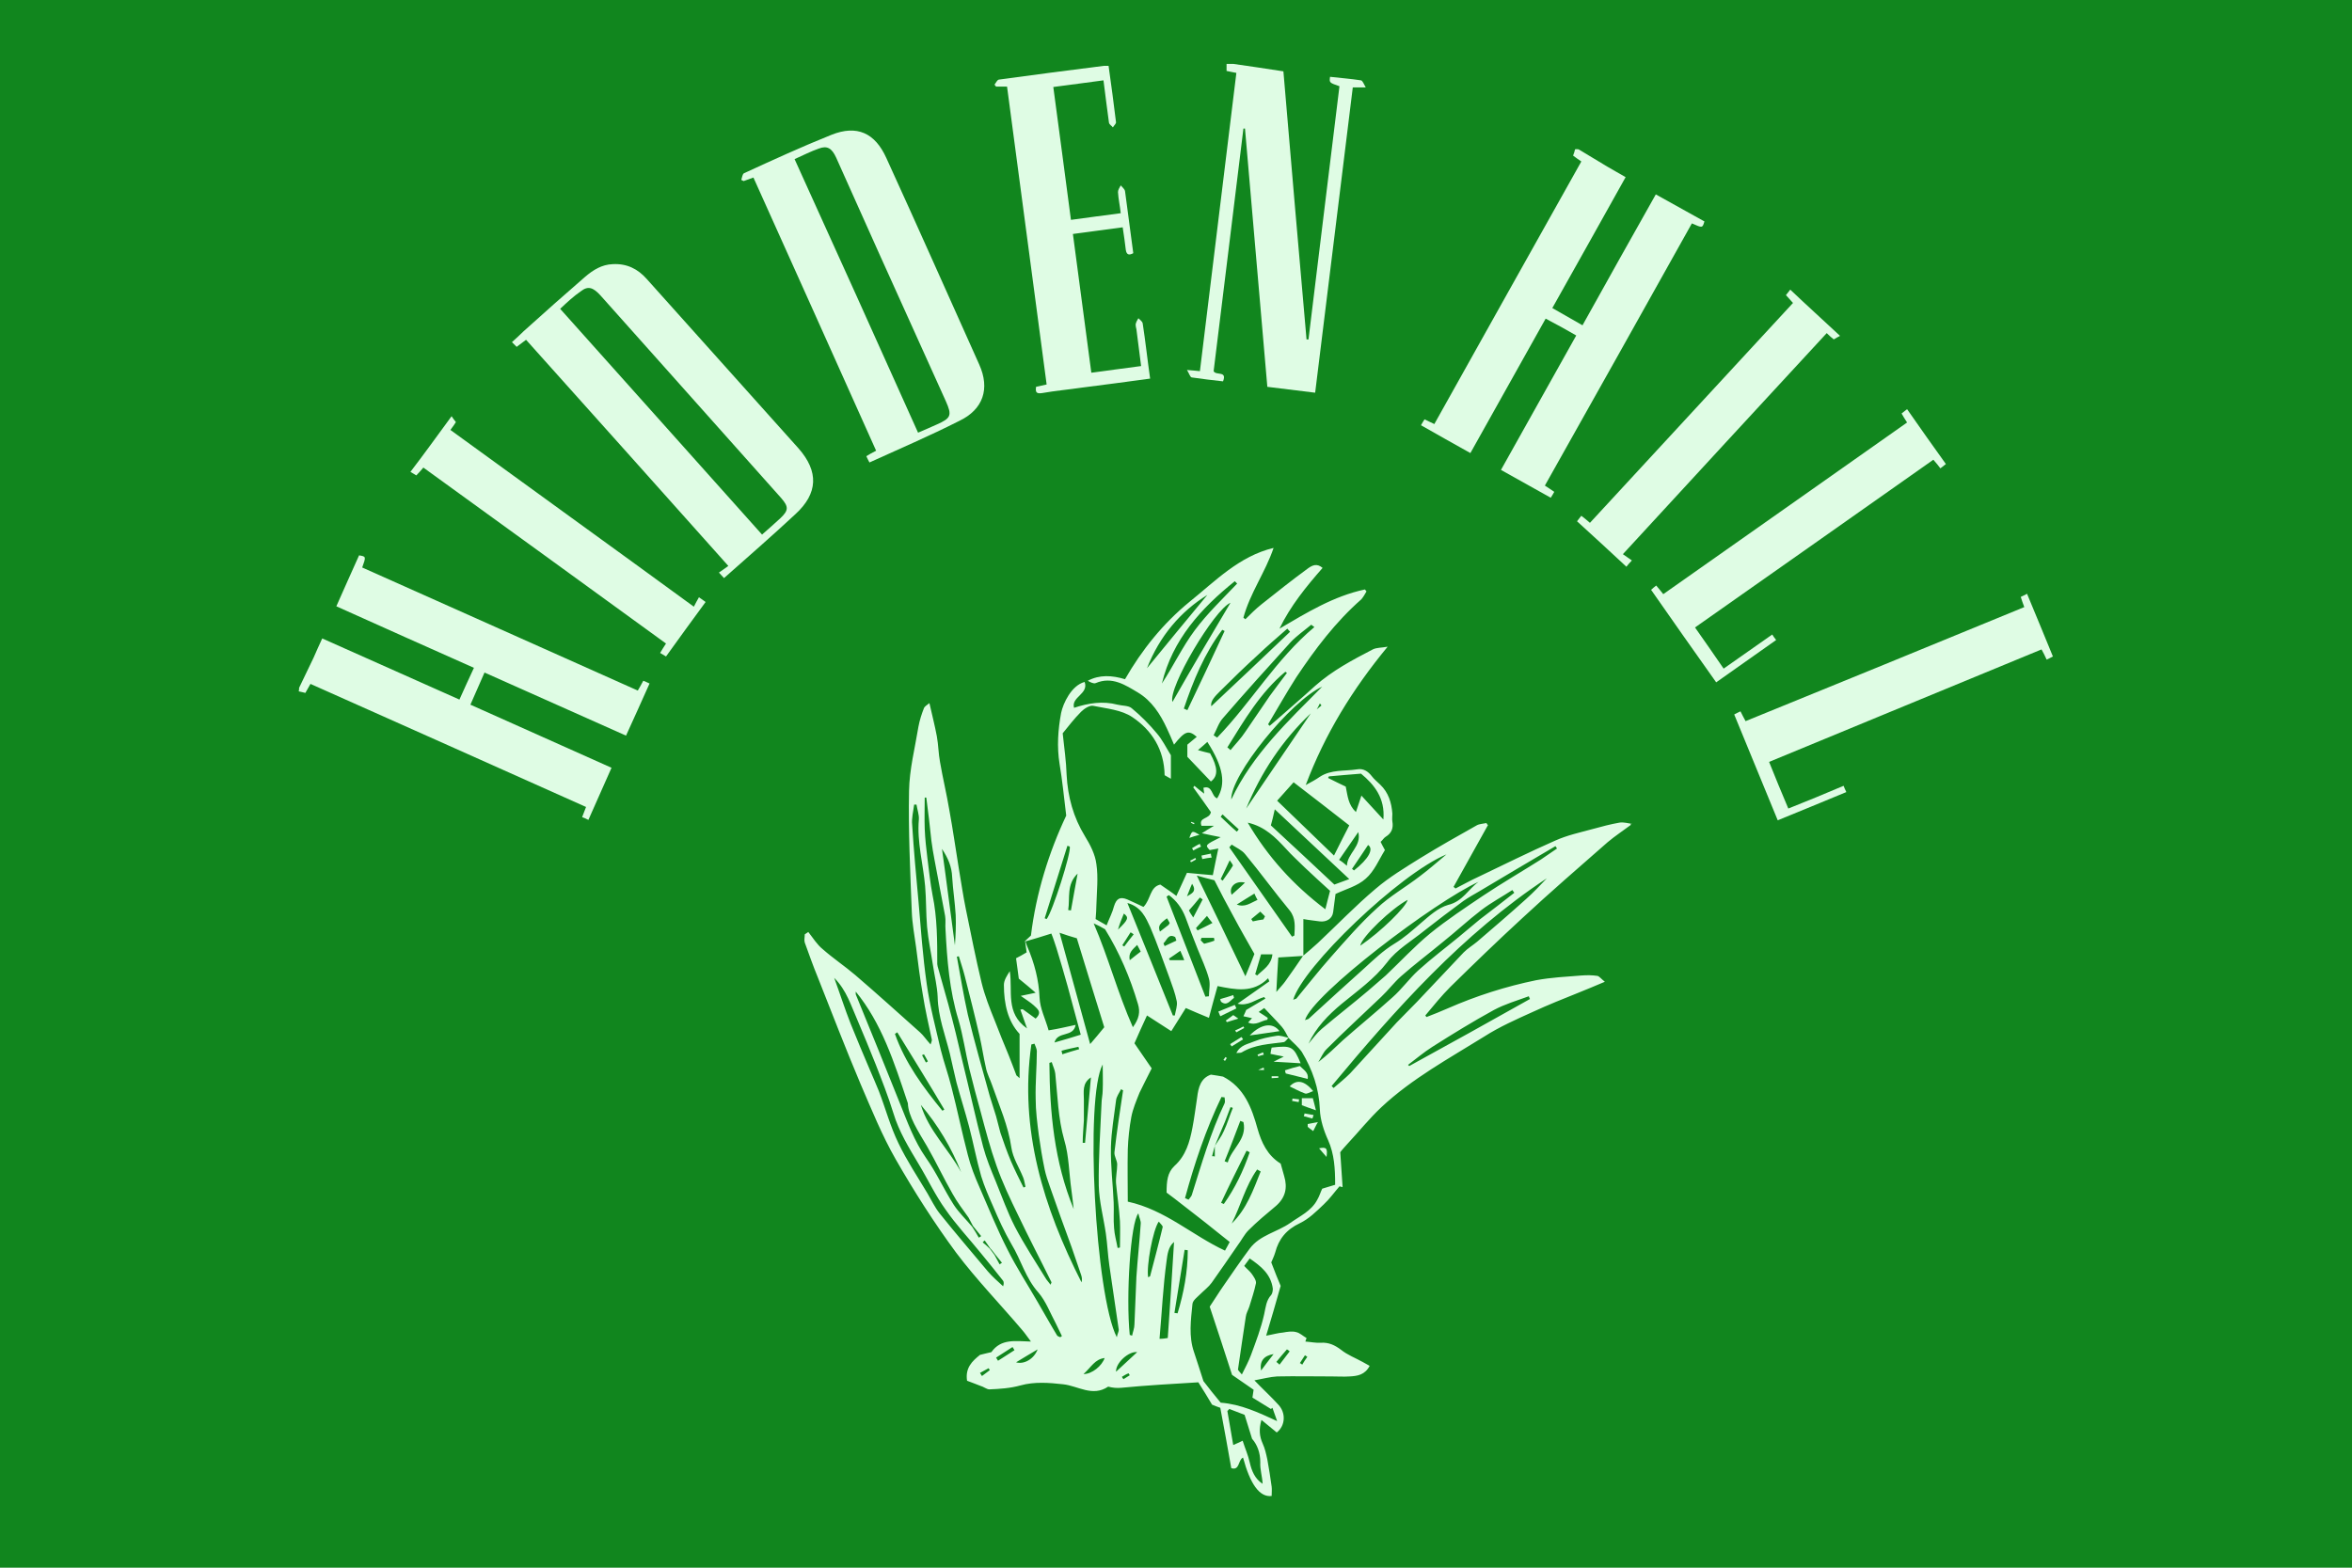 <?xml version="1.0" encoding="utf-8"?>
<!-- Generator: Adobe Illustrator 22.0.1, SVG Export Plug-In . SVG Version: 6.00 Build 0)  -->
<svg version="1.1" id="Layer_1" xmlns="http://www.w3.org/2000/svg" xmlns:xlink="http://www.w3.org/1999/xlink" x="0px" y="0px"
	 viewBox="0 0 600 400" style="enable-background:new 0 0 600 400;" xml:space="preserve">
<style type="text/css">
	.st0{fill:#11861E;}
	.st1{fill:#DFFCE4;}
</style>
<rect class="st0" width="600" height="400"/>
<g>
	<g>
		<g>
			<path class="st1" d="M416,210.5c-2,1.5-4,2.8-5.9,4.4c-7.3,6.4-14.7,12.8-21.8,19.4c-6.2,5.7-12.3,11.6-18.3,17.5
				c-2.3,2.3-4.3,4.8-6.4,7.3c0.1,0.1,0.2,0.3,0.3,0.4c1.8-0.7,3.6-1.4,5.4-2.2c7.3-3.2,14.8-5.6,22.6-7.2c3.8-0.7,7.7-0.9,11.5-1.2
				c1.4-0.1,2.8-0.1,4.1,0.1c0.5,0.1,1,0.8,1.9,1.5c-2.6,1.1-4.5,1.9-6.5,2.7c-4,1.6-8,3.2-11.9,5c-4.2,1.9-8.5,3.8-12.4,6.3
				c-9,5.6-18.4,10.7-26.2,18c-3.1,2.9-5.8,6.3-8.7,9.4c-0.6,0.7-1.3,1.4-1.8,2.1c0.2,3,0.4,5.9,0.6,8.9c-0.3-0.1-0.5-0.1-0.8-0.2
				c-1.3,1.5-2.5,3.2-4,4.6c-1.9,1.8-3.8,3.7-6.1,4.8c-3.4,1.6-5.4,4-6.3,7.5c-0.3,1-0.8,2-1,2.5c0.9,2.4,1.8,4.6,2.4,6
				c-1.3,4.6-2.4,8.4-3.7,12.7c1.7-0.3,3-0.7,4.3-0.8c1.1-0.2,2.4-0.4,3.4-0.1c0.9,0.2,1.7,1,2.6,1.5c-0.1,0.3-0.2,0.6-0.3,0.9
				c1.4,0.1,2.7,0.4,4,0.3c2-0.1,3.5,0.6,5.1,1.8c1.6,1.3,3.7,2.1,5.5,3.1c0.6,0.3,1.2,0.7,1.8,1c-1.2,2.3-3.1,2.6-5.1,2.7
				c-1.5,0.1-3,0-4.5,0c-4.7,0-9.3-0.1-14,0c-1.8,0.1-3.6,0.6-5.8,1c2.1,2.2,4.2,4.1,6.1,6.2c2,2.1,1.8,5.4-0.4,7.1
				c-1.2-1-2.4-2-3.9-3.2c-0.7,2.4-0.5,4.2,0.3,6c0.6,1.3,0.9,2.7,1.2,4.1c0.4,2.3,0.8,4.6,1.1,6.9c0.1,0.8,0,1.6,0,2.4
				c-3.1,0.4-5.5-3.1-7.3-9.8c-1.3,0.6-0.8,3.4-3,2.7c-0.9-5.1-1.8-10.1-2.8-15.4c-0.6-0.2-1.4-0.5-2.1-0.8c-1.2-2-2.4-4-3.5-5.7
				c-3.4,0.2-6.5,0.4-9.7,0.6c-3.3,0.2-6.7,0.5-10,0.8c-1.1,0.1-2.2,0-3.3-0.3c-4,2.7-7.7-0.2-11.5-0.6c-3.6-0.4-7.3-0.7-10.9,0.3
				c-2.5,0.7-5.3,0.9-7.9,1c-0.7,0-1.5-0.7-2.3-0.9c-1.2-0.5-2.4-0.9-3.4-1.3c-0.5-3.3,1.3-5,3.3-6.6c0.9-0.2,1.9-0.5,2.9-0.7
				c2.5-3.5,6.1-2.8,10.1-2.7c-1-1.3-1.5-2.1-2.2-2.9c-5.6-6.6-11.7-12.9-16.9-19.8c-5.6-7.6-10.7-15.6-15.4-23.8
				c-3.5-6.1-6.2-12.8-9-19.3c-3.8-9-7.3-18.1-10.9-27.2c-1.2-2.9-2.2-5.8-3.3-8.8c-0.2-0.6,0-1.4,0-2.1c0.3-0.2,0.6-0.4,0.9-0.6
				c1.2,1.5,2.2,3.2,3.7,4.4c2.6,2.3,5.6,4.3,8.3,6.6c5.6,4.8,11,9.7,16.5,14.6c0.9,0.8,1.6,1.9,2.7,3.1c0.2-0.7,0.4-1,0.3-1.3
				c-0.8-3.8-1.7-7.6-2.3-11.5c-0.7-4-1.2-8-1.7-12c-0.4-3-1-6.1-1.1-9.1c-0.4-10.3-0.9-20.6-0.7-30.8c0.1-5.5,1.5-10.9,2.4-16.4
				c0.3-1.6,0.8-3.2,1.4-4.7c0.2-0.5,0.8-0.8,1.4-1.3c0.7,3.1,1.4,5.8,1.9,8.5c0.4,2.2,0.4,4.4,0.8,6.5c0.7,4.1,1.7,8.2,2.4,12.4
				c0.9,4.9,1.6,9.9,2.4,14.8c0.6,3.5,1.1,7,1.8,10.4c1.3,6.3,2.5,12.5,4,18.7c0.8,3.3,2.1,6.6,3.4,9.8c1.1,2.9,2.3,5.8,3.5,8.7
				c0.7,1.7,1.3,3.4,2,5.2c0.1,0.1,0.3,0.2,0.8,0.7c0-3.8,0-7.3,0-11.3c-3-3.2-4-7.7-4-12.5c0-1.2,0.8-2.4,1.5-3.5
				c0.8,5-1.2,10.7,4.4,14.6c-0.6-1.8-1.2-3.3-1.7-4.8c0.2,0,0.4-0.1,0.6-0.1c1.1,0.8,2.2,1.6,3.3,2.4c1.8-1.7,0.4-2.5-0.5-3.4
				c-0.9-0.8-1.9-1.4-3.3-2.4c1.5-0.3,2.4-0.5,3.8-0.8c-1.5-1.3-2.7-2.3-4.3-3.6c-0.2-1.4-0.4-3.2-0.7-5.2c0.8-0.4,1.7-0.9,2.7-1.5
				c-0.1-1-0.3-1.9-0.4-2.9c0.4-0.4,0.9-0.8,1.5-1.4c1.3-10.8,4.6-21.3,9-30.6c-0.6-4.9-1-9.1-1.7-13.2c-0.7-4.4-0.4-8.7,0.4-13
				c0.5-2.4,2.6-7,6-7.9c1.1,3.1-3.5,3.8-2.7,6.6c3.6-1.2,7.3-1.8,11.1-0.8c1.2,0.3,2.8,0.2,3.6,0.9c2.3,1.9,4.5,4.1,6.4,6.4
				c1.4,1.6,2.3,3.5,3.6,5.6c0,1.6,0,3.7,0,6c-0.7-0.4-1.2-0.7-1.6-0.9c-0.1-6.6-3.3-11.5-8.2-14.8c-2.8-1.9-6.6-2.2-10-2.9
				c-0.9-0.2-2.3,0.7-3.1,1.5c-1.8,1.8-3.3,3.8-4.7,5.5c0.4,3.8,0.9,7.2,1,10.6c0.3,5.6,1.7,10.8,4.7,15.7c1.3,2.1,2.6,4.6,2.9,7.1
				c0.5,3.4,0.1,6.9,0,10.4c0,1.1-0.1,2.2-0.2,3.6c0.7,0.4,1.6,0.9,2.8,1.6c0.7-1.8,1.5-3.3,1.9-4.9c0.6-1.9,1.5-2.5,3.4-1.7
				c1.4,0.6,2.8,1.3,4.1,1.9c1.9-1.9,1.6-5.1,4.3-5.7c1.4,1,2.7,1.8,4.1,2.9c1-2.1,1.8-4,2.7-5.9c2.1,0.2,4.1,0.4,6.6,0.6
				c0.4-2.2,0.9-4.3,1.4-6.8c-1,0.2-1.6,0.3-2.2,0.4c-1.2-1.3-1.2-1.3,2.8-3.3c-1.6-0.3-3-0.6-4.8-1c1.1-0.7,1.9-1.2,3.1-1.9
				c-1.3,0-2.2,0-3.2,0c-0.8-2.3,2.1-1.6,2.4-3.5c-1.3-1.9-2.9-4.1-4.5-6.3c0.1-0.1,0.2-0.3,0.3-0.4c0.8,0.7,1.6,1.3,2.5,2
				c-0.1-0.5-0.1-1-0.2-1.5c2.4-0.7,2,2.2,3.5,2.7c2.3-3.7,1.6-8-2.5-14.4c-0.7,0.6-1.3,1.2-2.4,2.1c1.2,0.3,2.1,0.6,3.1,0.8
				c2,3.6,2.1,5.8,0.2,7.2c-1.9-2-3.9-4.1-6-6.3c0-0.9,0-1.9,0-3.1c0.8-0.7,1.6-1.3,2.4-2c-2.1-1.8-3-1.5-5.8,2
				c-0.6-1.5-1.2-2.8-1.8-4.1c-1.7-3.7-3.9-7.1-7.4-9.2c-3.2-1.9-6.6-4.2-10.8-2.4c-0.5,0.2-1.3-0.2-2-0.6c3-1.6,6.2-1.4,9.5-0.4
				c4.3-7.5,9.7-14.2,16.4-19.7c6.6-5.3,12.7-11.7,21.5-13.8c-2.1,6.2-6,11.5-7.7,17.8c0.2,0.1,0.3,0.3,0.5,0.4
				c1.3-1.3,2.6-2.6,4.1-3.8c3.9-3.1,7.8-6.2,11.9-9.2c1-0.7,2.2-1.4,3.7-0.1c-4.2,4.8-8.2,9.7-11,15.5c7-4.1,13.8-8.3,21.8-10
				c0.1,0.2,0.3,0.3,0.4,0.5c-0.4,0.7-0.8,1.4-1.3,2c-6.6,5.8-11.8,12.7-16.6,19.9c-2.5,3.9-4.8,8-7.2,12c0.1,0.1,0.2,0.2,0.4,0.4
				c0.5-0.4,0.9-0.8,1.4-1.2c3.4-3,6.8-5.9,10.2-9c4.4-3.9,9.5-6.6,14.7-9.3c1-0.5,2.2-0.4,3.8-0.7c-9,10.9-16,22.3-20.9,35.3
				c1.5-0.8,2.6-1.4,3.6-2.1c2.9-1.9,6.3-1.4,9.5-1.9c1.6-0.3,2.8,0.5,3.8,1.8c0.6,0.8,1.4,1.4,2.1,2.1c2.1,2,2.9,4.6,3.1,7.4
				c0,0.7-0.1,1.4,0,2c0.3,1.7-0.2,3-1.7,3.9c-0.5,0.3-0.8,0.9-1.3,1.3c0.3,0.6,0.6,1.2,1.1,2.1c-1.5,2.4-2.7,5.4-4.9,7.3
				c-2.1,1.9-5.2,2.7-7.7,3.9c-0.2,1.7-0.4,3.1-0.6,4.6c-0.2,1.7-1.7,2.6-3.4,2.4c-1.3-0.2-2.6-0.3-4.2-0.6c0,3.3,0,6.3,0,9.4
				c-2.1,0.1-4.2,0.3-6.4,0.4c-0.2,2.7-0.3,5.4-0.5,8.8c1-1.2,1.7-1.9,2.2-2.6c1.6-2.2,3.1-4.4,4.6-6.6c1.3-1.1,2.6-2.2,3.8-3.3
				c4.9-4.6,9.6-9.5,14.7-13.8c3.5-3,7.5-5.4,11.5-7.9c4.7-2.9,9.5-5.6,14.3-8.3c0.7-0.4,1.6-0.4,2.5-0.6c0.1,0.2,0.2,0.4,0.4,0.5
				c-2.9,5.3-5.9,10.5-8.8,15.8c0.2,0.1,0.3,0.2,0.5,0.4c2-1,3.9-2.1,5.9-3c6.5-3.1,12.9-6.3,19.5-9.2c3.1-1.4,6.4-2.1,9.7-3
				c2.2-0.6,4.4-1.2,6.7-1.6c1.1-0.2,2.2,0.2,3.3,0.3C416,210,416,210.2,416,210.5z M252.5,318.6c0.4,0.5,0.8,1.1,1.2,1.6
				c0.4,0.8,0.9,1.6,1.3,2.4c0.2-0.1,0.4-0.3,0.6-0.4c-0.6-0.7-1.1-1.4-1.7-2.1c-0.4-0.5-0.8-1.1-1.3-1.6c-0.5-0.7-0.9-1.3-1.4-2
				c-0.2,0.2-0.4,0.3-0.5,0.5C251.3,317.5,251.9,318,252.5,318.6z M309.9,292.4c0.8-1.3,1.7-2.4,2.3-3.8c0.9-1.9,1.5-4,2.3-5.9
				c-0.2-0.1-0.4-0.2-0.6-0.2c-0.5,1.2-0.9,2.5-1.4,3.7C311.6,288.3,310.7,290.4,309.9,292.4c-0.2,0.9-0.5,1.7-0.7,2.6
				c0.2,0,0.5,0,0.7,0.1C309.9,294.2,309.9,293.3,309.9,292.4z M248,313c0.6,0.9,1.2,1.9,1.7,2.8c0.2-0.1,0.4-0.3,0.6-0.4
				c-0.7-0.9-1.4-1.7-2.1-2.6c-0.4-0.7-0.7-1.4-1.1-2.1c-1.4-2-2.9-3.9-4.1-6.1c-2.3-4-4.2-8.1-6.5-12.1c-2.3-3.9-4.8-7.7-4.9-11
				c-3.6-10.8-6.7-20.4-13.3-28.5c0,0.4,0,0.6,0,0.7c3.8,9.3,7.6,18.6,11.3,27.9c1.9,4.7,3.6,9.5,6.6,13.8c2.7,3.8,4.6,8.1,7.1,12
				C244.6,309.4,246.4,311.1,248,313z M328.7,264.8L328.7,264.8c-0.5-0.9-1-2-1.7-2.8c-1.4-1.6-2.9-3.1-4.5-4.8
				c-0.3,0.2-0.8,0.6-1.4,1c0.9,0.6,1.6,1,2.3,1.5c0,0.2-0.1,0.4-0.1,0.5c-1.5,0.2-2.9,1.6-4.9,0.7c0.5-0.6,0.8-0.9,1-1.1
				c-0.7-0.2-1.4-0.3-2.2-0.5c0.4-0.9,0.7-1.5,0.7-1.6c1.9-1.1,3.4-2,4.9-2.9c-0.1-0.1-0.2-0.3-0.3-0.4c-2.2,0.6-4.1,2.4-6.8,1.7
				c2.7-1.9,5.4-3.8,8.1-5.7c-0.1-0.3-0.2-0.5-0.3-0.8c-3.8,3.9-8.4,2.9-12.9,2c-0.8,2.9-1.5,5.4-2.2,8.1c-2.2-0.9-4.1-1.7-5.9-2.5
				c-1.2,1.9-2.3,3.7-3.7,5.9c-2-1.3-3.9-2.5-6.2-4c-1.2,2.6-2.2,4.8-3.2,7.1c1.5,2.2,3,4.4,4.4,6.4c-1.2,2.4-2.2,4.3-3.1,6.2
				c-0.8,2-1.7,4.1-2.1,6.2c-0.5,2.7-0.8,5.5-0.9,8.3c-0.1,4.5,0,8.9,0,13.3c9.6,2.1,16.4,8.6,24.8,12.5c0.3-0.6,0.7-1.2,1.2-2.2
				c-2.7-2.1-5.2-4.2-7.8-6.2c-2.9-2.2-5.7-4.5-8.3-6.4c0-2.9,0.2-5.1,2-6.8c2.9-2.6,3.9-6.1,4.6-9.8c0.5-2.6,0.8-5.1,1.2-7.7
				c0.3-2.5,0.9-4.9,3.5-5.8c1.2,0.2,2.2,0.3,3.1,0.5c5.4,2.8,7.3,7.9,8.8,13.3c1,3.5,2.5,6.8,5.9,8.9c0.3,1,0.6,2.1,0.9,3.2
				c0.9,3,0.3,5.5-2.1,7.6c-2.4,2-4.8,4-7,6.2c-1.1,1.1-1.8,2.6-2.8,3.9c-2.2,3.2-4.4,6.4-6.6,9.5c-0.8,1.1-2,2-3,3
				c-0.7,0.7-1.8,1.5-1.9,2.4c-0.4,4.1-1,8.3,0.4,12.3c0.8,2.3,1.5,4.7,2.4,7.4c1.3,1.7,2.9,3.7,4.4,5.5c5.2,0.4,9.6,2.5,14.4,4.7
				c-0.4-1.1-0.8-2.3-1.2-3.4c-0.1,0.1-0.2,0.2-0.4,0.3c-1.6-1-3.1-1.9-4.7-2.9c0.1-0.7,0.2-1.3,0.3-2c-1.8-1.3-3.7-2.5-5.5-3.8
				c-1.9-5.8-3.8-11.8-5.7-17.4c1.3-1.9,2.3-3.6,3.5-5.3c2.2-3.2,4.4-6.4,6.7-9.5c2.6-3.5,7-4.2,10.4-6.6c2.4-1.7,5.3-3,6.8-5.8
				c0.6-1,0.9-2.1,1.3-2.9c1.4-0.4,2.3-0.7,3.3-1c0-4.1-0.2-7.8-1.8-11.4c-1.1-2.4-2-5.2-2.1-7.8c-0.2-5.4-1.9-10.2-4.6-14.7
				C331.1,267,329.8,266,328.7,264.8z M270.5,341.2c0.1-0.1,0.2-0.2,0.4-0.3c-0.5-1.1-1.1-2.2-1.6-3.3c-1.4-2.6-2.5-5.6-4.4-7.8
				c-3.3-3.7-4.4-8.3-6.9-12.4c-1.8-3.1-3.3-6.4-4.7-9.7c-1.1-2.5-2.2-5-3-7.6c-1.2-4.2-2-8.5-3.1-12.7c-1-3.8-2.2-7.5-3.2-11.2
				c-0.6-2.4-1.1-4.9-1.7-7.4c-1.2-4.8-3-9.4-3.1-14.4c-0.1-2.7-0.8-5.4-1.2-8.1c-0.5-3.3-1.2-6.5-1.5-9.8c-0.3-3.5-0.2-7-0.5-10.4
				c-0.5-5.7-2.1-11.2-1.6-17c0.1-1.2-0.4-2.5-0.6-3.8c-0.2,0-0.4,0-0.6,0c-0.2,1.7-0.7,3.5-0.5,5.2c0.4,6.5,1,12.9,1.6,19.4
				c0.6,7,1.1,14.1,2.1,21.1c0.8,5.7,2.3,11.3,3.6,16.9c0.8,3.2,1.9,6.2,2.7,9.4c1.5,5.8,2.7,11.7,4.2,17.4c0.7,2.8,1.8,5.6,3,8.3
				c2.3,5.3,4.5,10.7,7.1,15.8c2.3,4.6,5.1,8.9,7.7,13.4c1.7,2.9,3.3,5.8,5,8.6C269.9,341,270.3,341.1,270.5,341.2z M236.3,203.5
				c-0.1,0-0.2,0-0.4,0c0,2.7-0.1,5.3,0,8c0.1,2.6,0.4,5.1,0.7,7.6c0.4,3.1,0.7,6.2,1.3,9.3c1.2,5.8,1.2,11.7,1.2,17.6
				c0,0.2,0.1,0.4,0.1,0.6c0.9,3.2,1.8,6.4,2.7,9.6c1.3,4.8,2.5,9.7,3.6,14.5c1.8,7.3,3.4,14.6,5.3,21.9c0.8,3,2,5.9,3.2,8.8
				c1.6,3.9,3,7.9,4.9,11.6c2.4,4.6,5.3,9,8,13.4c0.3,0.4,0.6,0.8,1.1,1.4c0.2-0.5,0.3-0.7,0.2-0.7c-2.8-5.7-5.8-11.4-8.5-17.1
				c-2-4.1-4-8.3-5.5-12.6c-1.6-4.5-2.8-9.1-4-13.6c-1-3.6-2-7.3-2.9-11c-1-4.2-1.6-8.5-2.8-12.6c-2.3-7.5-2.9-15.3-3.3-23.1
				c-0.1-1.1,0.1-2.3-0.1-3.4c-0.9-4.8-1.8-9.5-2.7-14.3c-0.3-1.6-0.6-3.3-0.8-4.9C237.2,210.8,236.8,207.1,236.3,203.5z
				 M274.4,261.5c-0.6,3.3-4.6,1.5-5.4,4.5c2.5-0.7,4.5-1.3,6.7-2c-1.2-4.3-2.2-8.2-3.3-12.2c-0.9-3.3-1.9-6.6-2.9-9.9
				c-0.4-1.2-0.8-2.5-1.3-3.7c-2.5,0.8-4.5,1.4-6.6,2c0.2,0.6,0.3,1,0.5,1.4c1.8,4.2,2.9,8.4,3.1,13c0.1,2.7,1.5,5.4,2.3,8.3
				C270.1,262.5,272,262,274.4,261.5z M344.2,210.6c-5-3.9-9.5-7.4-14.2-11c-1.5,1.7-2.8,3.1-4.2,4.7c4.8,4.6,9.4,9.1,14.5,14
				C341.7,215.5,342.9,213.1,344.2,210.6z M212.8,249.5c1.5,4.1,2.7,7.9,4.2,11.7c1.6,4,3.3,8,5,12c0.7,1.7,1.5,3.4,2.2,5.2
				c1.7,4.4,2.9,9,5,13.3c2.1,4.4,4.9,8.6,7.4,12.8c1,1.7,1.9,3.6,3.1,5.1c4,5,8.2,9.9,12.3,14.8c1.2,1.4,2.6,2.6,3.9,3.8
				c0.2-0.6,0.2-1.1,0-1.4c-1.9-2.4-3.8-4.8-5.8-7.2c-3-3.7-6.2-7.1-8.9-11c-2.6-3.6-4.5-7.7-6.8-11.5c-2.5-4.2-5.1-8.4-6.5-13.1
				c-1.3-4.2-2.9-8.3-4.5-12.4c-1.5-3.8-3.1-7.6-4.7-11.4C217.1,256.6,216,252.7,212.8,249.5z M339.7,277.1c0.2,0.2,0.3,0.3,0.5,0.5
				c1.4-1.2,2.9-2.4,4.2-3.7c4-4.3,7.9-8.7,11.9-13c1.7-1.8,3.5-3.5,5.2-5.3c4-4.2,7.9-8.4,11.9-12.6c1-1,2.3-1.8,3.4-2.7
				c4.2-3.6,8.4-7.2,12.5-10.9c1.9-1.7,3.6-3.5,5.3-5.3C373.1,238.3,356.1,257.4,339.7,277.1z M333.8,266.3c1.1-1.3,2.1-2.7,3.4-3.8
				c3.9-3.3,7.9-6.4,11.8-9.7c1.5-1.3,3-2.6,4.5-3.9c3.8-3.6,7.3-7.4,11.3-10.7c4.3-3.5,9-6.6,13.6-9.7c4.8-3.2,9.8-6.1,14.7-9.2
				c1.4-0.9,2.7-1.9,4.1-2.8c-0.1-0.2-0.3-0.4-0.4-0.6c-6.5,3.8-13,7.7-19.4,11.5c-1.4,0.8-2.8,1.6-4.1,2.5c-3.4,2.5-6.7,5-10,7.6
				c-3.2,2.6-7,4.8-9.4,8c-3.3,4.3-7.6,7.3-11.6,10.6C338.8,259,335.7,262.2,333.8,266.3z M281.7,262.1c-2.4-7.7-4.7-15.2-7-22.7
				c-1.4-0.4-2.7-0.8-4.4-1.4c2.6,9.6,5.2,18.8,7.8,28.4C279.3,265,280.5,263.6,281.7,262.1z M338.1,232c0.4-1.7,0.8-3.1,1.2-4.7
				c-2.2-2-4.4-4-6.5-6c-1.6-1.6-3.3-3.1-4.8-4.8c-2.6-2.8-5.3-5.6-9.7-6.6C323.4,218.6,329.9,225.8,338.1,232z M386.3,227.8
				c-0.2-0.2-0.3-0.5-0.5-0.7c-2.6,1.7-5.4,3.2-7.9,5.1c-3.4,2.6-6.6,5.6-10,8.3c-3.5,2.9-7.1,5.6-10.5,8.6c-1.8,1.6-3.3,3.6-5,5.2
				c-4.7,4.5-9.4,8.8-14,13.4c-0.9,0.9-1.4,2.2-2.1,3.3c2.3-1.8,4.3-3.7,6.3-5.6c4.2-3.7,8.5-7.2,12.6-10.9c2.4-2.1,4.3-4.8,6.6-6.9
				c3.3-3,6.9-5.7,10.3-8.5c1.8-1.5,3.6-3,5.4-4.5C380.5,232.3,383.4,230.1,386.3,227.8z M284.9,341.2c0.2-1,0.5-1.4,0.5-1.9
				c-0.8-5.5-1.6-10.9-2.4-16.4c-0.4-2.7-0.5-5.5-0.9-8.2c-0.6-4.1-1.7-8.1-1.8-12.2c-0.1-7,0.4-13.9,0.7-20.9
				c0-1.1,0.3-2.3,0.3-3.4c0.1-2,0-4,0-6.6C276.7,280,279.4,330.5,284.9,341.2z M316.8,350.7c0.9-1.8,1.7-3.3,2.3-4.9
				c1.3-3.5,2.6-6.9,3.4-10.5c0.4-1.8,0.5-3.5,1.8-4.9c0.3-0.4,0.4-1.1,0.4-1.6c-0.5-3.7-3-5.7-5.9-7.7c-0.5,0.7-0.9,1.2-1.4,1.9
				c0.7,0.8,1.4,1.3,1.9,2c0.5,0.7,1.2,1.7,1.1,2.4c-0.4,2-1.1,4-1.7,6c-0.3,0.9-0.8,1.7-0.9,2.6c-0.7,4.4-1.3,8.9-2,13.5
				C315.9,349.7,316.3,350.1,316.8,350.7z M263.9,266.3c-0.3,0.1-0.5,0.1-0.8,0.2c-3.1,21.7,3.1,41.6,12.8,60.7
				c0.2-0.7,0.1-1.3-0.1-1.9c-0.8-2.3-1.6-4.7-2.4-7c-1.9-5.2-3.8-10.4-5.6-15.6c-0.5-1.4-1-2.9-1.3-4.3c-0.6-2.9-1.1-5.9-1.5-8.8
				c-0.4-3.1-0.8-6.2-0.8-9.3c-0.1-4,0.3-8,0.3-12.1C264.5,267.6,264.1,266.9,263.9,266.3z M305.3,223.4c4.2,8.6,8.2,16.9,12.4,25.7
				c1-2.4,1.7-4.1,2.3-5.7c-1.8-3.2-3.6-6.3-5.3-9.5c-1.7-3.1-3.4-6.3-4.9-9.3C308.1,224.2,306.7,223.8,305.3,223.4z M325.2,206.5
				c-0.4,1.8-0.7,3.1-1,4.1c5.5,5.1,10.9,10.1,16.2,15.1c1.3-0.5,2.5-0.9,3.8-1.4C337.9,218.4,331.7,212.6,325.2,206.5z M377.2,225
				c-11.1,5-42.4,28.7-44.3,35.3c0.4-0.2,0.9-0.2,1.1-0.5c4.7-4.3,9.4-8.6,14.1-12.8c2.4-2.2,4.8-4.5,7.6-6.2
				c2.5-1.5,4.6-3.4,6.8-5.3c2.1-1.8,4.4-3.9,6.9-4.6C373.2,230,374.6,226.8,377.2,225z M289,262.1c1.6-2.2,1.9-3.9,1.3-5.9
				c-2-6.8-4.8-13.3-8.4-19.1c-1-0.6-1.8-1-2.9-1.5C282.8,244.4,285.1,253.3,289,262.1z M244.6,244c-0.2,0-0.3,0.1-0.5,0.1
				c0.9,4.9,1.7,9.9,2.8,14.8c1.7,7,3.7,13.9,5.6,20.8c0.5,1.7,1.1,3.4,1.6,5.1c0.4,1.4,0.7,2.8,1.1,4.2c0.8,2.4,1.7,4.9,2.7,7.3
				c1,2.3,2.1,4.5,3.2,6.7c0.2-0.1,0.3-0.1,0.5-0.2c-0.2-0.8-0.3-1.7-0.6-2.4c-1-2.5-2.6-4.9-3-7.6c-0.8-5.6-3.1-10.7-4.9-15.9
				c-0.5-1.5-1.3-2.9-1.6-4.5c-0.6-2.6-1-5.4-1.6-8c-1.2-5.2-2.5-10.3-3.8-15.4C245.7,247.4,245.1,245.7,244.6,244z M287.6,230.4
				c4,9.8,7.8,19.3,11.6,28.7c0.2,0,0.3,0,0.5,0c0.2-1.2,0.7-2.5,0.5-3.6c-0.4-2.1-1.2-4.1-1.9-6.1c-1.6-4.3-3.1-8.7-4.9-12.9
				C292.3,234.2,291.2,231.4,287.6,230.4z M329.6,239c0.2-0.1,0.4-0.2,0.6-0.3c0.1-2.2,0.4-4.4-1.2-6.4c-3.9-4.7-7.5-9.7-11.4-14.4
				c-0.8-1-2.2-1.6-3.4-2.4c-0.2,0.2-0.4,0.5-0.6,0.7C318.9,223.8,324.3,231.4,329.6,239z M329.9,255.1c0.4-0.2,0.6-0.2,0.8-0.3
				c2.9-3.5,5.7-7.1,8.8-10.6c3.8-4.3,7.6-8.7,11.8-12.5c3.3-3.1,7.4-5.4,11-8.2c2.3-1.7,4.5-3.7,6.7-5.5
				C357.1,222.9,332.3,246.7,329.9,255.1z M339,198.1c-0.1,0.1-0.1,0.2-0.2,0.4c1.6,0.8,3.2,1.6,4.5,2.2c0.5,2.4,0.6,4.6,2.6,6.5
				c0.5-1.5,0.9-2.7,1.4-4.2c2,2.2,3.7,4,5.6,6.1c0.5-5.4-2.3-8.9-5.7-11.7C344.2,197.6,341.6,197.9,339,198.1z M298.2,228.4
				c-0.2,0.1-0.4,0.2-0.6,0.4c3.3,8.5,6.6,17,9.9,25.5c0.3,0,0.6-0.1,0.9-0.1c0-1.5,0.4-3.1,0-4.5c-0.7-2.6-1.9-5.1-2.9-7.6
				c-1.1-2.7-2.1-5.4-3.1-8.1C301.5,231.7,300.1,229.8,298.2,228.4z M313.6,359.5c-0.2,0.2-0.3,0.4-0.5,0.5c0.5,2.9,1,5.7,1.5,8.7
				c0.9-0.4,1.4-0.6,2.4-1.1c0.6,1.9,1.4,3.7,1.8,5.5c0.5,2.2,1.3,4.2,3.3,5.5c-0.1-1.9-0.7-3.7-0.6-5.5c0-2.5-0.8-4.5-2.1-6
				c-0.7-2.3-1.3-4.1-1.9-6.1C316.2,360.5,314.9,360,313.6,359.5z M268.3,271c-0.2,0.1-0.4,0.1-0.6,0.2c0.1,12.6,1.2,25.1,6.2,37.3
				c-0.2-1.9-0.4-3.5-0.6-5c-0.6-4.2-0.6-8.6-1.8-12.6c-1.6-5.6-1.7-11.3-2.3-17C269.1,273,268.6,272,268.3,271z M335.3,160
				c-0.3-0.2-0.5-0.4-0.8-0.6c-1.8,1.5-3.7,2.8-5.3,4.5c-5.8,6.4-11.6,12.8-17.2,19.3c-1.1,1.2-1.6,2.9-2.4,4.4
				c0.3,0.2,0.6,0.4,0.9,0.6C319.2,179.2,325.6,168.1,335.3,160z M288.2,340.6c0.2,0.1,0.4,0.1,0.6,0.2c0.2-1,0.6-1.9,0.6-2.9
				c0.2-4,0.3-8,0.5-12.1c0.3-4.5,0.8-9,1.1-13.5c0.1-0.8-0.4-1.6-0.6-2.7C288.4,311.9,287.2,330.7,288.2,340.6z M337.3,175.2
				c-8,3.6-23.5,22.7-23.2,28.8C319.5,192.5,328.6,184,337.3,175.2z M390.3,254.9c-0.1-0.2-0.2-0.4-0.3-0.7c-3,1.1-6.1,2-8.9,3.5
				c-5.3,2.9-10.5,6.1-15.7,9.4c-2.2,1.4-4.2,3.1-6.2,4.6c0.1,0.1,0.2,0.2,0.3,0.3C369.7,266.4,380,260.7,390.3,254.9z M315.6,148.9
				c-0.2-0.2-0.4-0.4-0.6-0.6c-8.6,6.9-15.9,14.9-18.6,26.1c2.9-4.4,5.2-9.3,8.4-13.6C308,156.5,311.9,152.8,315.6,148.9z
				 M286.5,278.2c-0.2-0.1-0.4-0.2-0.5-0.3c-0.5,1-1.2,1.9-1.3,2.9c-0.5,4-1.2,7.9-1.3,11.9c-0.1,4.7,0.5,9.4,0.7,14.1
				c0.1,2.2-0.1,4.3,0.1,6.5c0.1,1.7,0.6,3.4,0.9,5.1c0.2,0,0.4,0,0.6-0.1c0-2.2,0.1-4.5,0-6.7c-0.2-3.3-0.7-6.5-1-9.7
				c-0.1-1.6,0.3-3.2,0.3-4.8c0-1-0.8-2.1-0.7-3.1C284.9,288.7,285.7,283.5,286.5,278.2z M313.9,153.8c-4.1,1.7-16,21.7-14.8,25.3
				C304,170.5,309,162,313.9,153.8z M297.9,341.4c0.6-8.3,1.1-16.4,1.6-24.5c-1.5,1.2-1.7,3.3-1.9,4.8c-0.9,6.5-1.2,13.1-1.8,19.9
				C296.7,341.6,297.2,341.5,297.9,341.4z M302.3,305.7c0.3,0.1,0.6,0.3,0.9,0.4c0.3-0.4,0.6-0.7,0.8-1.1c2.5-7.9,4.8-16,8.4-23.5
				c0.2-0.4,0-1,0-1.5c-0.3,0-0.6-0.1-0.8-0.1C307.6,288.2,304.7,296.9,302.3,305.7z M329.1,161.2c-0.2-0.3-0.5-0.5-0.7-0.8
				c-2.5,2.2-5.1,4.4-7.5,6.7c-3.3,3-6.5,6.1-9.7,9.3c-1.2,1.2-2.5,2.5-2.2,3.8C315.7,173.9,322.4,167.6,329.1,161.2z M328.3,171.7
				c-0.1-0.1-0.3-0.2-0.4-0.3c-6.4,5.3-10.5,12.4-14.8,19.3c0.3,0.2,0.5,0.4,0.8,0.7c1.3-1.6,2.7-3,3.8-4.7c2.1-3,4.1-6.1,6.2-9.1
				C325.4,175.5,326.9,173.6,328.3,171.7z M334.4,182c-7.3,6.9-12.7,15.1-16.5,24.3C323.4,198.2,328.9,190.1,334.4,182z M308,151.8
				c-6.8,4.2-12.2,10.5-15.4,18.7C297.9,164,303.2,157.6,308,151.8z M312.4,161c-0.2-0.1-0.4-0.2-0.6-0.3c-4.6,6.1-7.4,13-9.8,20.1
				c0.3,0.1,0.6,0.3,0.9,0.4C306.1,174.5,309.3,167.7,312.4,161z M228.9,263.4c-0.2,0.1-0.4,0.3-0.6,0.4c2.6,7.4,7.2,13.6,12.1,19.6
				c0.2-0.1,0.4-0.2,0.5-0.3C237,276.5,232.9,269.9,228.9,263.4z M240.3,216.6c1.2,8.5,2.2,16.6,3.3,24.6c0.2-2.6,0.3-5.2,0.2-7.7
				c-0.2-3.3-0.7-6.5-0.9-9.7C242.8,221.2,241.9,219,240.3,216.6z M234.9,281.9c2,6.6,7.1,11.3,10.3,17.2
				C242.7,292.8,239.3,287.1,234.9,281.9z M266.5,234.3c0.2,0.1,0.3,0.1,0.5,0.2c1.5-1.9,6.3-16.9,5.9-18.5
				c-0.2-0.1-0.4-0.1-0.6-0.2C270.4,222,268.4,228.1,266.5,234.3z M347,241.3c5.3-3.6,11.7-9.9,12.1-11.7
				C355.1,231.7,347.4,239,347,241.3z M321.6,298.9c-0.3-0.2-0.6-0.3-0.9-0.5c-3,4.2-4.2,9.3-6.5,13.8
				C318,308.5,319.7,303.7,321.6,298.9z M292.9,325.9c0.3-0.2,0.5-0.2,0.5-0.3c1.1-4.2,2.2-8.3,3.2-12.5c0.1-0.3-0.6-0.9-1-1.4
				C294.1,313.8,292.4,323.1,292.9,325.9z M303,319c-0.3,0-0.5-0.1-0.8-0.1c-0.9,5.4-1.7,10.7-2.6,16.1c0.3,0,0.6,0.1,0.8,0.1
				C302,329.8,303,324.5,303,319z M311.5,306.9c0.2,0.1,0.5,0.2,0.7,0.3c2.9-4.1,5-8.5,6.6-13.2c-0.3-0.1-0.5-0.3-0.8-0.4
				C315.8,298,313.6,302.4,311.5,306.9z M276.2,291.6c0.2,0,0.4,0,0.6,0c0.5-5.6,1-11.1,1.5-16.7c-2.3,1.5-1.8,3.7-1.8,5.7
				c0,1.8,0,3.5,0,5.3C276.4,287.8,276.2,289.7,276.2,291.6z M317.2,286.3c-0.3-0.1-0.5-0.2-0.8-0.3c-1.3,3.4-2.6,6.9-4,10.3
				c0.3,0.1,0.5,0.2,0.8,0.3C314.2,293,318.2,290.7,317.2,286.3z M343.6,220.9c0.1-3.2,3.8-4.9,2.9-8.6c-1.8,2.6-3.3,4.8-4.9,7.1
				C342.3,219.8,342.9,220.3,343.6,220.9z M321.7,243.5c-0.5,1.7-1,3.4-1.5,5.1c0.2,0.1,0.4,0.2,0.5,0.3c1.5-1.5,3.6-2.6,3.9-5.4
				C323.6,243.5,322.8,243.5,321.7,243.5z M274.9,222.9c-2.9,2.8-1.9,6.2-2.4,9.3c0.2,0,0.5,0.1,0.7,0.1
				C273.8,229.1,274.3,226,274.9,222.9z M345.4,222.1c3.8-3,5.1-5.5,3.6-6.5c-1.3,2-2.7,4-4.1,6.1
				C344.9,221.7,345.2,221.9,345.4,222.1z M320,228c-1.6,1-3.1,1.9-4.5,2.8c2.1,0.8,3.5-0.4,5.3-1.2
				C320.5,229.1,320.3,228.7,320,228z M290.1,345c-2.1-0.3-5.5,2.7-5.4,5C286.4,348.4,288.2,346.8,290.1,345z M317.6,225.2
				c-2.5-0.6-4.2,1.2-3.4,3.1C315.3,227.3,316.5,226.3,317.6,225.2z M306.8,229.5c-0.2-0.2-0.5-0.3-0.7-0.5
				c-0.9,1.1-1.8,2.2-2.8,3.3c0.2,0.4,0.4,0.8,1.1,1.8C305.3,232.4,306,231,306.8,229.5z M276.4,350.6c2.2,0,4.7-2.1,5.4-4.1
				C279.3,346.8,278.4,348.8,276.4,350.6z M307.9,233.7c-1.1,1.2-1.9,2.1-2.8,3.1c0.1,0.2,0.3,0.4,0.4,0.6c1.2-0.6,2.5-1.2,3.8-1.9
				C308.8,234.9,308.4,234.4,307.9,233.7z M301.1,242.6c-1.1,0.8-2,1.4-2.9,2c0.1,0.1,0.2,0.3,0.2,0.4c1.1,0,2.2,0,3.7,0
				C301.8,244.1,301.5,243.6,301.1,242.6z M259.2,347.6c2.1,0.6,4.6-0.9,5.5-3.3C262.6,345.5,260.9,346.6,259.2,347.6z M311.4,224.3
				c0.2,0.1,0.3,0.3,0.5,0.4c0.9-1.3,1.8-2.5,2.6-3.8c0.1-0.2-0.4-0.8-0.8-1.4C312.8,221.4,312.1,222.9,311.4,224.3z M290.1,241.1
				c-1.2,1.2-2.3,2-1.9,3.9c1.1-0.9,1.9-1.5,2.8-2.2C290.7,242.2,290.4,241.7,290.1,241.1z M324.9,345.5c-2.5,0.4-3.6,1.8-3.2,4.2
				C322.8,348.2,323.8,346.9,324.9,345.5z M300.1,240c-0.1-0.3-0.2-0.6-0.3-0.9c-1.8-1-2.1,0.8-3,1.6c0.1,0.2,0.2,0.5,0.3,0.7
				C298.1,240.9,299.1,240.5,300.1,240z M315.5,212.2c0.2-0.2,0.4-0.4,0.5-0.6c-1.4-1.3-2.8-2.5-4.1-3.8c-0.2,0.2-0.4,0.4-0.5,0.6
				C312.8,209.7,314.1,211,315.5,212.2z M298.4,235.5c-0.2-0.3-0.4-0.8-0.7-1.2c-2,1.5-2.3,2-1.8,3.4c0.7-0.6,1.5-1.1,2.2-1.7
				C298.2,235.9,298.2,235.8,298.4,235.5z M285.2,237.2c2.7-2.6,2.8-3.1,1.5-4.1C286.1,234.5,285.6,235.8,285.2,237.2z M309.8,240
				c0-0.2-0.1-0.5-0.1-0.7c-1.1,0-2.1,0-3.2,0c-0.1,0.2-0.1,0.4-0.2,0.6c0.3,0.3,0.6,0.7,0.9,0.9C308.3,240.5,309.1,240.3,309.8,240
				z M258.8,344.5c-0.2-0.3-0.3-0.5-0.5-0.8c-1.4,0.9-2.8,1.8-4.2,2.7c0.2,0.3,0.4,0.6,0.5,0.8C256,346.3,257.4,345.4,258.8,344.5z
				 M275.3,267.7c-0.1-0.2-0.1-0.4-0.2-0.6c-1.4,0.3-2.9,0.6-4.3,1c0.1,0.3,0.1,0.6,0.2,0.9C272.5,268.5,273.9,268.1,275.3,267.7z
				 M319.2,234.5c0.1,0.2,0.3,0.4,0.4,0.6c0.9-0.2,1.8-0.4,2.7-0.5c0.1-0.3,0.3-0.5,0.4-0.8c-0.4-0.4-0.7-0.7-1.2-1.2
				C320.4,233.5,319.8,234,319.2,234.5z M325.6,347.5c0.3,0.2,0.6,0.5,0.8,0.7c0.9-1.1,1.7-2.3,2.6-3.4c-0.2-0.2-0.5-0.4-0.7-0.5
				C327.4,345.3,326.5,346.4,325.6,347.5z M289.2,238.4c-0.3-0.2-0.5-0.4-0.8-0.5c-0.7,1.1-1.4,2.2-2.1,3.3c0.2,0.1,0.3,0.2,0.5,0.3
				C287.6,240.4,288.4,239.4,289.2,238.4z M302.8,228.7c0.9-0.6,2.7-1.1,1.3-3.2C303.5,226.8,303.2,227.8,302.8,228.7z M250,350.3
				c0.2,0.3,0.3,0.5,0.5,0.8c0.7-0.5,1.3-1,2-1.5c-0.1-0.2-0.2-0.3-0.3-0.5C251.5,349.5,250.7,349.9,250,350.3z M333.5,346.2
				c-0.2-0.1-0.4-0.3-0.6-0.4c-0.4,0.7-0.9,1.3-1.3,2c0.2,0.1,0.4,0.2,0.6,0.4C332.6,347.5,333,346.9,333.5,346.2z M235.7,269
				c-0.2,0.1-0.3,0.2-0.5,0.2c0.3,0.6,0.7,1.3,1,1.9c0.2-0.1,0.4-0.2,0.5-0.3C236.4,270.3,236.1,269.6,235.7,269z M286.2,351.3
				c0.1,0.2,0.2,0.4,0.4,0.6c0.5-0.3,1.1-0.7,1.6-1c-0.1-0.2-0.2-0.3-0.3-0.5C287.3,350.6,286.7,351,286.2,351.3z M337.1,180
				c-0.1-0.2-0.3-0.4-0.4-0.5c-0.2,0.3-0.3,0.7-0.8,1.5C336.6,180.4,336.9,180.2,337.1,180z"/>
			<path class="st1" d="M309.1,218.8c-0.8,0.1-1.6,0.2-2.4,0.4c-0.1-0.3-0.1-0.6-0.2-0.9c0.8-0.2,1.6-0.3,2.4-0.5
				C308.9,218.1,309,218.5,309.1,218.8z"/>
			<path class="st1" d="M306,213c-1.1,0.3-1.8,0.5-2.6,0.8C304.1,211.9,304.1,211.9,306,213z"/>
			<path class="st1" d="M306.4,216c-0.7,0.3-1.4,0.7-2,1c-0.1-0.2-0.2-0.4-0.3-0.6c0.7-0.4,1.3-0.8,2-1.1
				C306.1,215.5,306.2,215.7,306.4,216z"/>
			<path class="st1" d="M303.6,219.6c0.4-0.2,0.9-0.4,1.3-0.7c0.1,0.1,0.2,0.3,0.2,0.4c-0.4,0.2-0.8,0.5-1.3,0.7
				C303.8,219.9,303.7,219.8,303.6,219.6z"/>
			<path class="st1" d="M303.9,209.7c0.3,0.1,0.6,0.2,0.8,0.3c0,0.1-0.1,0.2-0.1,0.3c-0.3-0.1-0.5-0.2-0.8-0.4
				C303.8,209.9,303.8,209.8,303.9,209.7z"/>
			<path class="st1" d="M327.5,269.6c-1.2-0.2-2.2-0.5-3.4-0.7c0.1-0.7,0.2-1.2,0.3-1.6c5.1-0.6,5.6-0.3,7.4,4
				c-2.2-0.1-4.3-0.3-6.9-0.4C325.9,270.4,326.6,270,327.5,269.6z"/>
			<path class="st1" d="M328.7,264.8c-0.4,0.4-0.8,1-1.2,1.1c-3.6,0.5-7.4,0.6-10.7,2.6c-0.3,0.2-0.8,0.1-1.4,0.2c1-2.1,3-2.3,4.6-3
				c1.7-0.7,3.7-1.1,5.6-1.4C326.6,264.1,327.7,264.6,328.7,264.8C328.7,264.9,328.7,264.8,328.7,264.8z"/>
			<path class="st1" d="M327.8,273.1c1.2-0.4,2.5-0.8,3.8-1.1c1,1,2.3,1.7,2,3.3c-2.1-0.5-3.8-1-5.6-1.4
				C327.9,273.7,327.9,273.4,327.8,273.1z"/>
			<path class="st1" d="M318.8,264.2c2.9-3,5.9-3.4,7.6-1.1C323.9,263.5,321.5,263.8,318.8,264.2z"/>
			<path class="st1" d="M335,278.4c-0.9,0.3-1.6,0.8-2.1,0.6c-1.4-0.5-2.6-1.2-3.9-1.8C330.7,275.4,332.7,275.6,335,278.4z"/>
			<path class="st1" d="M334.9,280.2c0.3,1,0.4,1.6,0.8,3.1c-1.5-0.5-2.5-0.9-3.6-1.3c0-0.7,0-1.2,0-1.8
				C333.1,280.2,333.9,280.2,334.9,280.2z"/>
			<path class="st1" d="M310.8,258.1c1.4-0.6,2.8-1.1,4.2-1.7c0.1,0.3,0.3,0.6,0.4,0.9c-1.4,0.7-2.7,1.3-4.1,2
				C311.1,258.8,310.9,258.4,310.8,258.1z"/>
			<path class="st1" d="M311.3,254.9c1.1-0.3,2.2-0.6,3.3-1c0.1,0.2,0.1,0.5,0.2,0.7c-1,0.7-1.8,2.2-3.3,1
				C311.4,255.4,311.3,255.2,311.3,254.9z"/>
			<path class="st1" d="M333.6,286.8c0.7-0.1,1.4-0.3,2.6-0.5c-0.6,1-0.8,1.6-1.2,2.3c-0.5-0.4-1-0.7-1.4-1.1
				C333.6,287.3,333.6,287.1,333.6,286.8z"/>
			<path class="st1" d="M317.1,265.2c-1,0.6-1.9,1.2-2.9,1.8c-0.1-0.2-0.3-0.4-0.4-0.6c1-0.6,1.9-1.2,2.9-1.8
				C316.8,264.7,317,265,317.1,265.2z"/>
			<path class="st1" d="M336.5,293c1.9-0.4,2.2,0,1.9,2.2C337.7,294.4,337.1,293.7,336.5,293z"/>
			<path class="st1" d="M312.7,260.4c0.6-0.4,1.2-0.9,1.9-1.4c0.4,0.3,0.7,0.5,1.3,0.9c-1.2,0.4-2.1,0.6-2.9,0.9
				C312.8,260.6,312.8,260.5,312.7,260.4z"/>
			<path class="st1" d="M334.8,285.4c-0.7-0.2-1.5-0.4-2.2-0.6c0.1-0.2,0.1-0.4,0.2-0.7c0.8,0.1,1.5,0.3,2.3,0.4
				C335,284.8,334.9,285.1,334.8,285.4z"/>
			<path class="st1" d="M315.1,262.9c0.7-0.3,1.4-0.6,2.1-1c0.1,0.1,0.1,0.3,0.2,0.4c-0.7,0.4-1.3,0.7-2,1.1
				C315.3,263.3,315.2,263.1,315.1,262.9z"/>
			<path class="st1" d="M329.7,280.3c0.6,0.1,1.1,0.1,1.7,0.2c0,0.2-0.1,0.5-0.1,0.7c-0.6-0.1-1.1-0.2-1.7-0.3
				C329.7,280.7,329.7,280.5,329.7,280.3z"/>
			<path class="st1" d="M324.4,274.6c0.6,0,1.1,0,1.7,0c0,0.1,0,0.3,0,0.4c-0.6,0-1.1,0.1-1.7,0.1
				C324.4,274.9,324.4,274.7,324.4,274.6z"/>
			<path class="st1" d="M320.8,269.1c0.5-0.2,0.9-0.4,1.4-0.6c0.1,0.2,0.1,0.4,0.2,0.6c-0.5,0.1-1,0.3-1.4,0.4
				C320.9,269.4,320.8,269.2,320.8,269.1z"/>
			<path class="st1" d="M322.5,273c-0.3,0-0.6,0-1.5,0c0.8-0.4,1.1-0.5,1.4-0.6C322.4,272.7,322.4,272.8,322.5,273z"/>
			<path class="st1" d="M312.1,270.4c0.2-0.2,0.4-0.5,0.5-0.7c0.1,0.1,0.2,0.2,0.4,0.2c-0.2,0.3-0.3,0.5-0.5,0.8
				C312.4,270.6,312.2,270.5,312.1,270.4z"/>
		</g>
		<g>
			<path class="st1" d="M76.3,175.5c1.2-2.6,2.5-5.1,3.7-7.7c0.7-1.6,1.4-3.2,2.2-4.9c11.7,5.2,23.3,10.4,35,15.6
				c1.2-2.7,2.4-5.3,3.7-8.1c-11.7-5.2-23.3-10.4-35.1-15.7c2-4.5,3.9-8.8,5.8-13c1.8,0.3,1.8,0.3,0.8,3.1
				c23.4,10.4,46.7,20.9,70.3,31.4c0.5-0.8,0.9-1.6,1.4-2.5c0.5,0.2,1,0.4,1.6,0.7c-2,4.5-4,8.9-6,13.3c-12.1-5.4-24-10.7-36.1-16.1
				c-1.2,2.8-2.4,5.4-3.6,8.2c12.1,5.4,23.9,10.7,36,16.1c-2,4.5-3.9,8.8-5.9,13.3c-0.6-0.3-1-0.5-1.6-0.7c0.3-0.8,0.6-1.6,1-2.6
				c-23.4-10.5-46.8-20.9-70.3-31.4c-0.5,0.8-0.8,1.5-1.3,2.3c-0.5-0.1-1.1-0.3-1.7-0.4C76.3,176.1,76.3,175.8,76.3,175.5z"/>
			<path class="st1" d="M314.6,16.3c4.2,0.6,8.3,1.2,12.8,1.9c1.9,22.7,3.9,45.5,5.9,68.4c0.2,0,0.3,0,0.5,0
				c2.6-21.6,5.3-43.1,7.9-64.6c-2.6-0.9-2.6-0.9-2.4-2.4c2.6,0.3,5.3,0.5,7.9,0.9c0.4,0.1,0.7,0.9,1.2,1.8c-1.4,0-2.2,0-3.3,0
				c-3.2,25.9-6.4,51.8-9.6,77.9c-4.1-0.5-8.1-1-12.2-1.5c-1.9-22.1-3.8-44-5.7-65.9c-0.1,0-0.3,0-0.4,0
				c-2.5,20.7-5.1,41.4-7.6,61.9c0.6,1.2,3.5-0.2,2.4,2.6c-2.7-0.3-5.3-0.6-8-1c-0.4-0.1-0.6-0.9-1.2-1.9c1.4,0.1,2.2,0.2,3.3,0.3
				c3.1-25.3,6.2-50.7,9.3-76.1c-0.9-0.2-1.7-0.3-2.5-0.5c0-0.6,0-1.2,0-1.8C313.5,16.3,314.1,16.3,314.6,16.3z"/>
			<path class="st1" d="M184.7,147.5c-0.5-0.5-0.8-0.9-1.3-1.4c0.8-0.5,1.5-1.1,2.4-1.7c-17.3-19.4-34.4-38.5-51.6-57.7
				c-0.8,0.6-1.5,1.1-2.4,1.8c-0.4-0.4-0.7-0.7-1.2-1.2c1.2-1.1,2.1-1.9,3-2.8c5.2-4.7,10.4-9.3,15.7-13.9c2-1.7,4.2-3.1,7-3.2
				c3.6-0.2,6.4,1.2,8.7,3.8c12.9,14.4,25.8,28.8,38.7,43.2c5.2,5.9,5,11.5-0.8,16.8C197,136.7,190.9,142,184.7,147.5z M142.9,78.8
				c17.3,19.3,34.3,38.4,51.5,57.6c1.7-1.5,3.2-2.8,4.7-4.2c2.1-2,2.1-2.9,0.2-5.1c-10.4-11.7-20.8-23.3-31.2-35
				c-5-5.6-10-11.2-14.9-16.7c-1.9-2.1-3.2-2.5-5-1.1C146.3,75.6,144.7,77.1,142.9,78.8z"/>
			<path class="st1" d="M221.8,118c-0.3-0.5-0.5-1-0.8-1.6c0.8-0.5,1.5-0.9,2.5-1.4c-10.4-23.2-20.8-46.4-31.3-69.7
				c-0.9,0.3-1.7,0.6-2.5,0.9c-0.2-0.1-0.4-0.2-0.6-0.3c0.2-0.6,0.3-1.5,0.7-1.7c7.4-3.4,14.8-6.8,22.3-9.8c6.5-2.6,11.1-0.5,14,5.9
				c8,17.5,15.8,35.1,23.7,52.7c2.8,6.2,1,11.5-5.1,14.4C237.2,111.2,229.5,114.5,221.8,118z M234.2,110.4c1.8-0.8,3.3-1.4,4.8-2.1
				c3.6-1.6,3.9-2.3,2.3-5.9c-5.6-12.4-11.2-24.8-16.8-37.2c-3.7-8.3-7.5-16.7-11.2-25c-1.1-2.4-2.3-3.1-4.4-2.3
				c-2,0.7-4,1.7-6.2,2.7C213.3,63.9,223.7,87,234.2,110.4z"/>
			<path class="st1" d="M293.4,96.6c-6,0.8-11.7,1.6-17.4,2.3c-3.4,0.5-6.8,0.8-10.2,1.4c-1.4,0.2-1.7-0.2-1.5-1.6
				c0.8-0.2,1.7-0.4,2.7-0.6c-3.4-25.4-6.7-50.6-10.1-76c-1,0-1.9,0-2.8,0c-0.1-0.2-0.3-0.3-0.4-0.5c0.4-0.5,0.7-1.3,1.2-1.3
				c8.9-1.2,17.8-2.4,26.7-3.5c0.3,0,0.7,0,1.2,0c0.7,4.8,1.3,9.6,1.9,14.4c0,0.4-0.5,0.8-0.8,1.3c-0.3-0.4-0.9-0.7-1-1.2
				c-0.5-3.5-0.9-7-1.4-10.8c-4.3,0.6-8.4,1.1-12.8,1.7c1.5,11.3,3,22.4,4.5,33.9c4.2-0.6,8.3-1.1,12.7-1.7
				c-0.2-1.9-0.6-3.6-0.7-5.4c0-0.6,0.4-1.1,0.7-1.7c0.4,0.5,1,0.9,1.1,1.5c0.7,5.2,1.4,10.5,2.1,15.8c-1.1,0.6-1.7,0.4-1.9-0.8
				c-0.2-1.9-0.5-3.7-0.8-5.8c-4.3,0.6-8.4,1.1-12.7,1.7c1.6,11.9,3.1,23.5,4.7,35.4c4.3-0.6,8.3-1.1,12.7-1.7
				c-0.4-3.2-0.8-6.3-1.2-9.4c-0.1-0.4-0.2-0.8-0.2-1.2c0.1-0.6,0.4-1.1,0.7-1.6c0.4,0.4,1,0.8,1.1,1.3
				C292.2,87,292.7,91.7,293.4,96.6z"/>
			<path class="st1" d="M402.7,38.1c2.4,1.5,4.9,2.9,7.3,4.4c1.5,0.9,3,1.7,4.7,2.7c-6.2,11.1-12.4,22.2-18.7,33.4
				c2.6,1.5,5.1,2.9,7.7,4.4c6.2-11.2,12.4-22.2,18.7-33.4c4.3,2.4,8.4,4.7,12.4,6.9c-0.5,1.7-0.5,1.7-3.2,0.5
				c-12.4,22.2-24.9,44.5-37.5,66.9c0.8,0.5,1.5,1,2.4,1.6c-0.3,0.5-0.5,0.9-0.9,1.5c-4.3-2.4-8.4-4.7-12.7-7.1
				c6.4-11.5,12.8-22.8,19.2-34.3c-2.6-1.5-5.1-2.9-7.8-4.3c-6.4,11.5-12.8,22.8-19.2,34.3c-4.3-2.4-8.4-4.7-12.6-7.1
				c0.3-0.6,0.6-1,0.9-1.5c0.8,0.4,1.5,0.7,2.5,1.2c12.5-22.3,24.9-44.6,37.5-67c-0.8-0.5-1.4-1-2.1-1.5c0.2-0.5,0.4-1.1,0.5-1.6
				C402.2,38,402.4,38.1,402.7,38.1z"/>
			<path class="st1" d="M486.5,107.8c-0.6-0.9-1-1.6-1.4-2.3c0.4-0.3,0.8-0.6,1.4-1.1c3.3,4.7,6.5,9.3,9.9,14
				c-0.5,0.4-0.9,0.7-1.4,1.1c-0.6-0.8-1.1-1.4-1.8-2.2c-20.2,14.2-40.4,28.5-60.8,42.8c2.5,3.5,4.8,6.9,7.3,10.5
				c4.2-2.9,8.2-5.8,12.4-8.7c0.3,0.5,0.6,0.9,1,1.4c-5.1,3.6-10.2,7.2-15.3,10.8c-5.6-7.9-11.1-15.7-16.6-23.6
				c0.4-0.4,0.8-0.7,1.3-1.1c0.6,0.7,1.1,1.3,1.8,2.2C445,137,465.7,122.5,486.5,107.8z"/>
			<path class="st1" d="M516.4,154.9c-0.4-1-0.6-1.7-0.9-2.6c0.5-0.2,1-0.5,1.6-0.8c2.2,5.3,4.4,10.6,6.6,16c-0.5,0.3-1,0.5-1.6,0.8
				c-0.4-0.9-0.8-1.7-1.3-2.6c-23.1,9.5-46.2,19.1-69.5,28.7c1.6,4,3.2,7.9,4.9,11.9c4.8-1.9,9.4-3.8,14.1-5.8
				c0.2,0.5,0.4,1,0.7,1.6c-5.8,2.4-11.6,4.8-17.5,7.2c-3.7-9-7.4-18-11.1-27c0.5-0.3,1-0.5,1.6-0.8c0.4,0.8,0.8,1.6,1.3,2.5
				C468.9,174.4,492.6,164.7,516.4,154.9z"/>
			<path class="st1" d="M469.4,85.7c-0.6,0.3-1.1,0.6-1.6,0.9c-0.5-0.4-1.1-0.9-1.8-1.6c-17.3,18.7-34.5,37.4-52,56.4
				c0.8,0.6,1.5,1,2.3,1.6c-0.6,0.6-1,1.1-1.4,1.6c-4.2-3.9-8.3-7.7-12.6-11.6c0.4-0.5,0.7-0.9,1.1-1.4c0.8,0.6,1.5,1.2,2.2,1.8
				c17.3-18.7,34.5-37.4,51.8-56.1c-0.6-0.7-1.2-1.3-1.8-2c0.3-0.4,0.6-0.8,1.1-1.4C460.8,77.8,465,81.6,469.4,85.7z"/>
			<path class="st1" d="M115.2,106.2c0.4,0.6,0.7,1,1.1,1.5c-0.3,0.5-0.8,1.2-1.4,2c20.6,15,41.3,29.9,62.1,45.1
				c0.5-0.9,0.8-1.6,1.3-2.4c0.7,0.5,1.2,0.8,1.7,1.2c-3.4,4.6-6.7,9.2-10.1,13.9c-0.5-0.3-1-0.6-1.5-0.9c0.5-0.9,1-1.6,1.5-2.4
				c-20.6-15-41.2-29.9-61.9-44.9c-0.6,0.7-1.1,1.3-1.8,2c-0.4-0.3-0.9-0.5-1.5-0.9C108.3,115.7,111.6,111.1,115.2,106.2z"/>
		</g>
	</g>
</g>
</svg>
